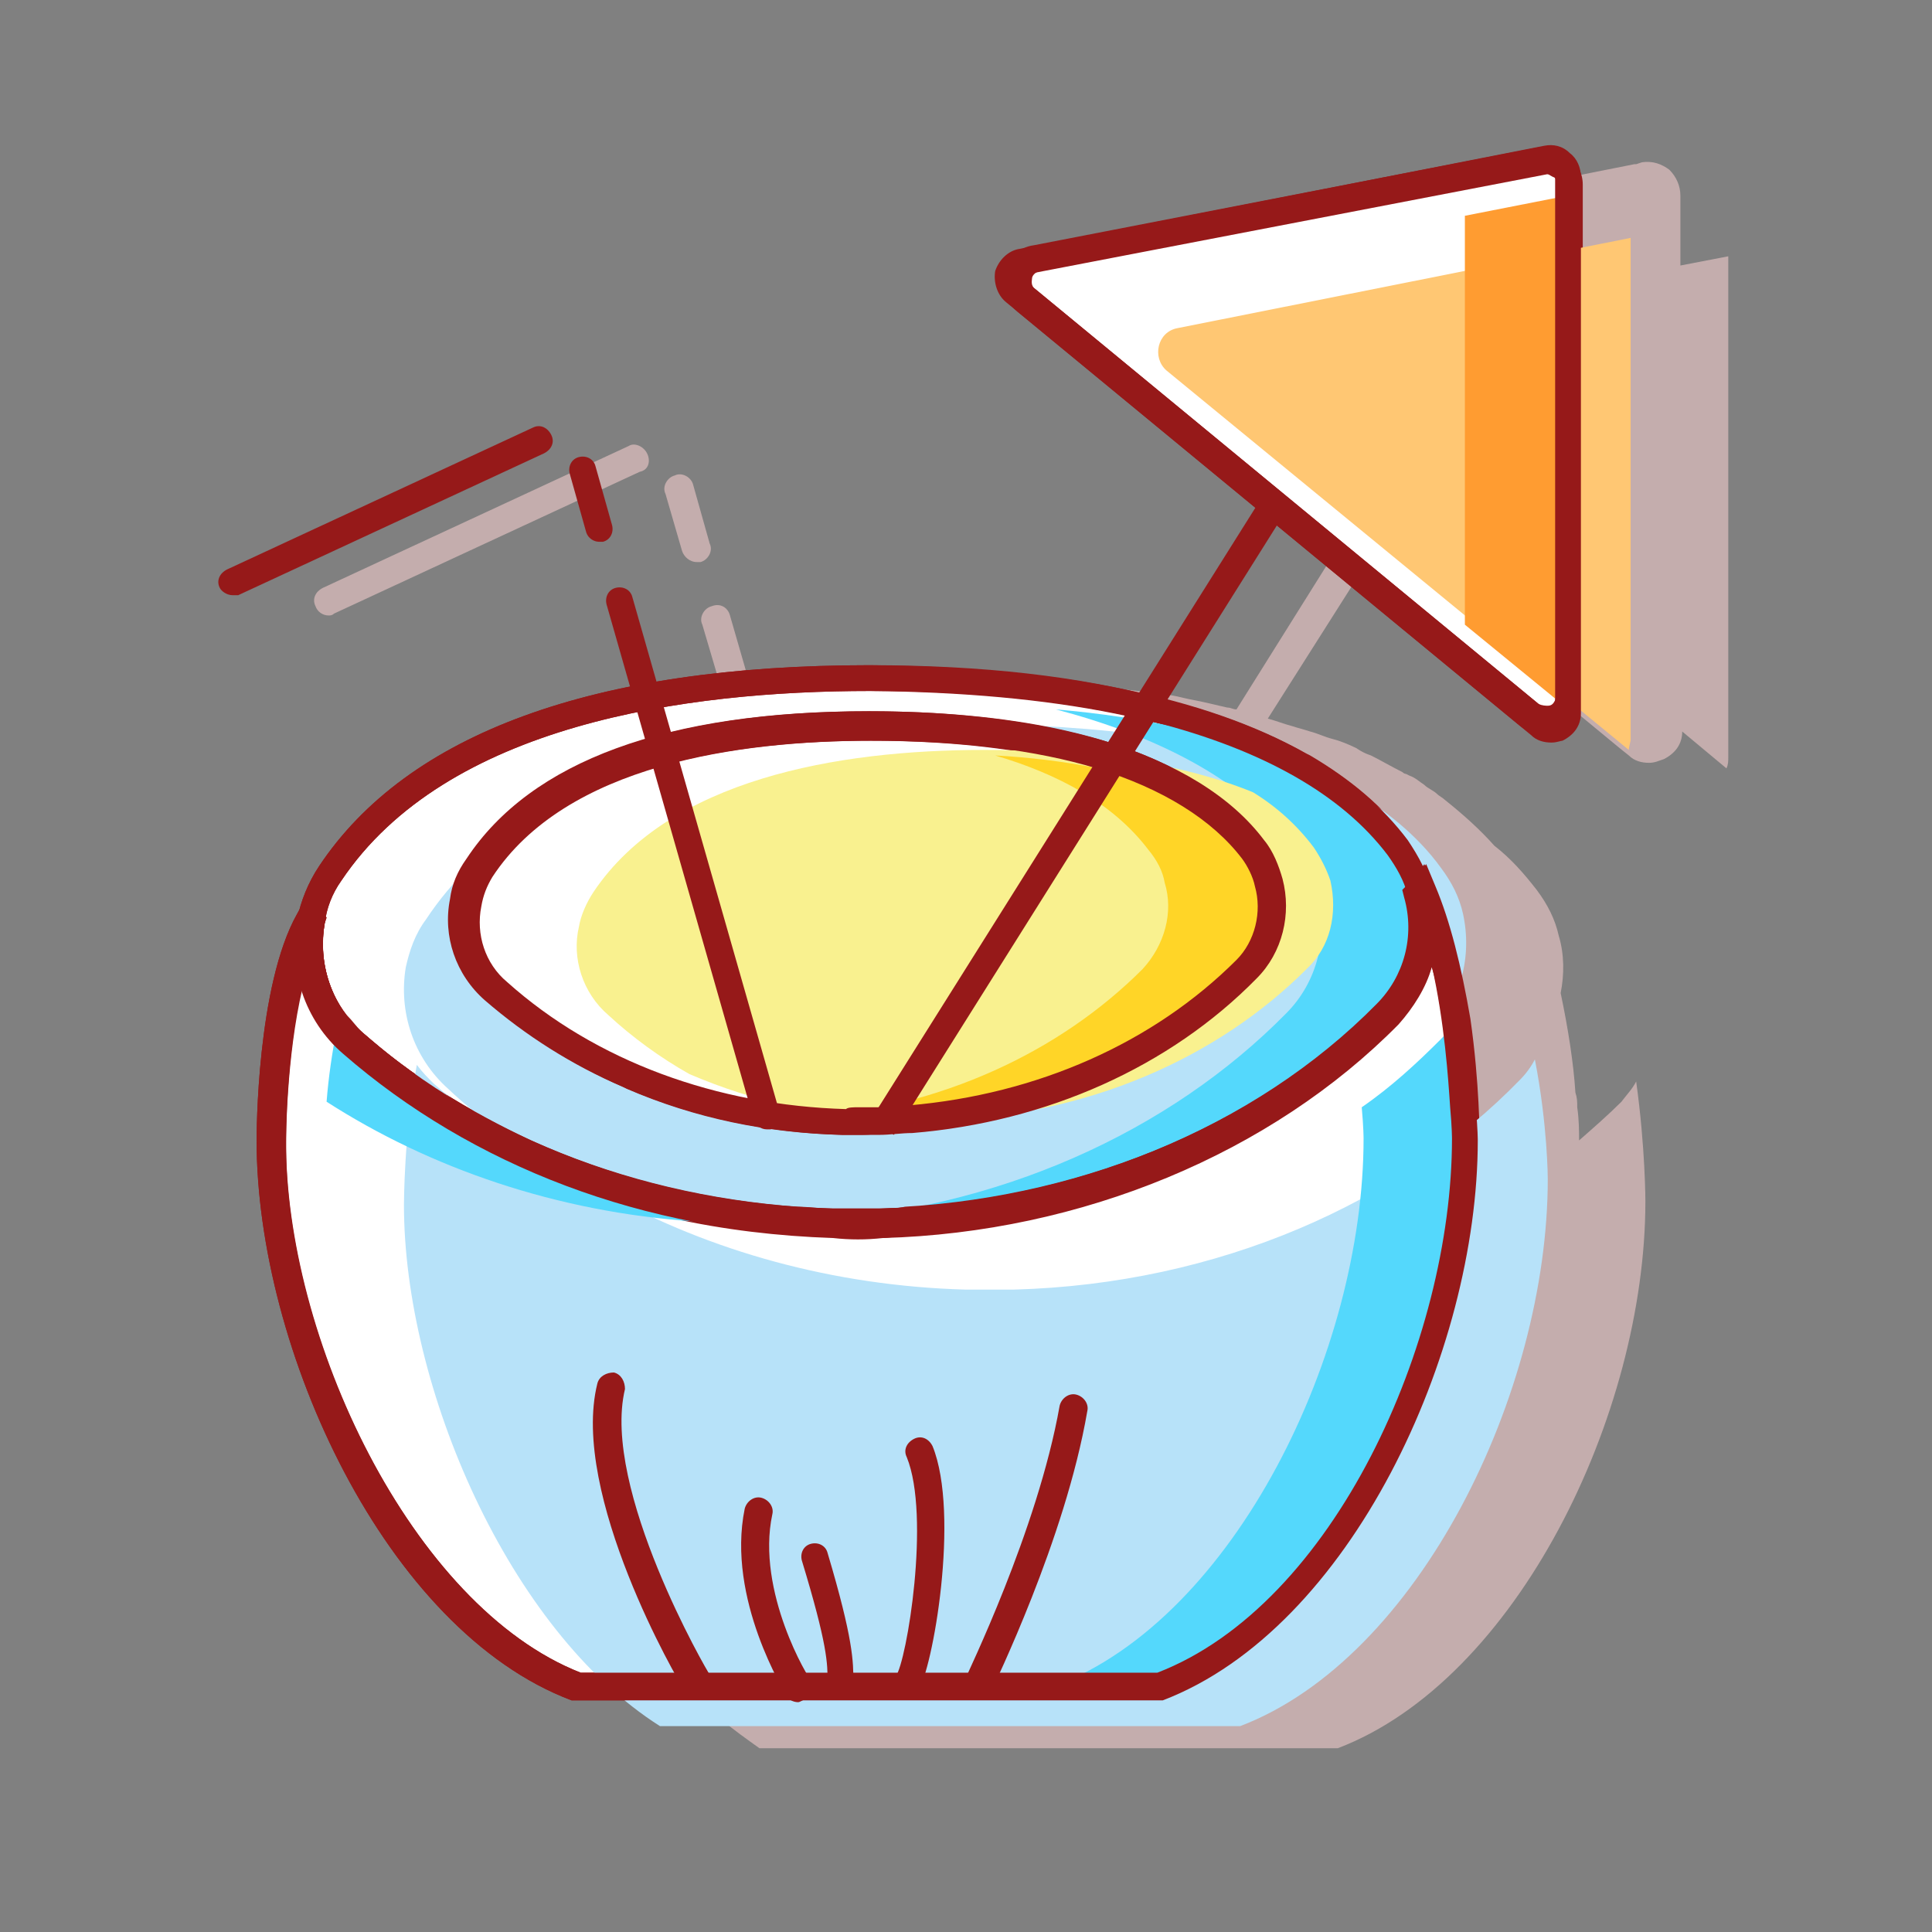 <?xml version="1.0" standalone="no"?><!DOCTYPE svg PUBLIC "-//W3C//DTD SVG 1.1//EN" "http://www.w3.org/Graphics/SVG/1.1/DTD/svg11.dtd"><svg t="1638606570468" class="icon" viewBox="0 0 1024 1024" version="1.1" xmlns="http://www.w3.org/2000/svg" p-id="14555" xmlns:xlink="http://www.w3.org/1999/xlink" width="200" height="200"><rect x="0" y="0" width="1024" height="1024" fill="#808080" stroke="none"/><defs><style type="text/css"></style></defs><path d="M361.515 292.044c0.976 2.929 3.905 5.857 7.81 5.857h1.952c3.905-0.976 6.834-5.857 4.881-9.762l-8.786-31.24c-0.976-3.905-5.857-6.834-9.762-4.881-3.905 0.976-6.834 5.857-4.881 9.762l8.786 30.263z m-18.549-51.741c-1.952-3.905-6.834-5.857-9.762-3.905l-162.056 75.171c-3.905 1.952-5.857 5.857-3.905 9.762 0.976 2.929 3.905 4.881 6.834 4.881 0.976 0 1.952 0 2.929-0.976l162.056-75.171c4.881-0.976 5.857-5.857 3.905-9.762z m547.671-99.577v-37.097c0-4.881-1.952-9.762-5.857-13.667-3.905-2.929-8.786-4.881-14.644-3.905l-2.929 0.976h-0.976L709.057 118.273l-116.173 22.454c-6.834 0.976-11.715 5.857-13.667 12.691-1.952 6.834 0.976 12.691 5.857 17.572l50.765 41.978 80.052 66.384-60.527 96.648c-1.952 0-2.929-0.976-4.881-0.976-3.905-0.976-8.786-1.952-12.691-2.929-4.881-0.976-9.762-1.952-13.667-2.929-4.881-0.976-9.762-1.952-14.644-1.952-5.857-0.976-12.691-1.952-19.525-1.952-2.929 0-6.834-0.976-9.762-0.976-8.786-0.976-17.572-0.976-27.335-1.952h-7.81c-10.739 0-20.501-0.976-32.216-0.976-41.978 0-79.076 2.929-113.244 8.786L386.897 326.212c-0.976-3.905-4.881-6.834-9.762-4.881-3.905 0.976-6.834 5.857-4.881 9.762l12.691 42.955c-77.123 15.62-132.769 47.836-164.009 94.695-4.881 6.834-7.81 14.644-9.762 22.454l-0.976 2.929c-21.477 39.05-21.477 117.149-21.477 120.078 0 110.315 68.337 259.68 166.937 297.754h27.335c5.857 4.881 12.691 9.762 19.525 14.644H709.057c94.695-36.121 163.032-176.7 163.032-289.944 0 0 0-28.311-4.881-63.456-1.952 3.905-4.881 6.834-7.81 10.739-6.834 6.834-14.644 13.667-22.454 20.501 0-4.881 0-10.739-0.976-17.572 0-2.929 0-4.881-0.976-7.81-0.976-15.62-3.905-34.168-7.81-52.717 1.952-9.762 1.952-20.501-0.976-30.263-1.952-8.786-5.857-16.596-11.715-24.406-6.834-8.786-13.667-16.596-22.454-23.43-7.81-8.786-16.596-16.596-26.359-24.406-0.976-0.976-2.929-1.952-3.905-2.929-1.952-1.952-4.881-2.929-6.834-4.881-2.929-1.952-4.881-3.905-7.81-4.881l-1.952-0.976c-0.976 0-1.952-0.976-1.952-0.976-5.857-2.929-10.739-5.857-16.596-8.786-2.929-0.976-4.881-1.952-7.81-3.905-3.905-1.952-8.786-3.905-12.691-4.881-3.905-0.976-7.81-2.929-11.715-3.905-2.929-0.976-6.834-1.952-9.762-2.929-3.905-0.976-8.786-2.929-12.691-3.905l57.598-90.79 128.864 106.41 4.881 3.905c2.929 2.929 6.834 3.905 10.739 3.905 2.929 0 4.881-0.976 7.81-1.952 5.857-2.929 9.762-7.81 9.762-14.644l23.43 19.525c0.976-1.952 0.976-3.905 0.976-5.857V135.845l-25.382 4.881z" fill="#C4ADAD" p-id="14556"></path><path d="M736.392 537.08c-64.432 65.408-160.104 107.387-268.466 111.292H442.543c-58.574-1.952-114.22-14.644-163.032-37.097-34.168-15.62-65.408-35.145-91.767-58.574-18.549-16.596-26.359-41.002-22.454-64.432 1.952-8.786 4.881-17.572 10.739-25.382 54.67-82.981 177.676-103.482 286.039-103.482 77.123 0 166.937 10.739 229.417 46.86 19.525 11.715 37.097 25.382 49.788 42.955 5.857 7.81 9.762 15.62 11.715 24.406 5.857 22.454 0 45.883-16.596 63.456z" fill="#FFFFFF" p-id="14557"></path><path d="M453.282 655.205h-12.691c-58.574-1.952-114.22-13.667-164.985-37.097-34.168-15.62-66.384-35.145-93.719-59.551-20.501-17.572-29.287-44.907-24.406-71.266 1.952-9.762 5.857-19.525 11.715-28.311C216.055 388.692 314.655 352.571 461.091 352.571c100.553 0.976 177.676 16.596 231.369 46.86l1.952 0.976c21.477 12.691 39.05 27.335 51.741 44.907 5.857 8.786 10.739 17.572 12.691 27.335 6.834 25.382 0 51.741-18.549 70.289-67.361 68.337-167.914 110.315-273.348 113.244-3.905-0.976-8.786-0.976-13.667-0.976z m7.81-288.967c-97.624 0-224.536 17.572-280.181 100.553-4.881 6.834-7.81 14.644-8.786 22.454-3.905 21.477 3.905 43.931 19.525 57.598 26.359 23.43 56.622 41.978 89.814 57.598 49.788 22.454 103.482 35.145 160.104 36.121H466.949c102.505-2.929 199.153-42.955 263.585-108.363 14.644-14.644 20.501-36.121 14.644-56.622-1.952-7.81-5.857-14.644-10.739-21.477-11.715-15.62-27.335-28.311-45.883-40.026h-0.976l-1.952-1.952c-50.765-30.263-126.911-44.907-224.536-45.883z" fill="#961919" p-id="14558"></path><path d="M757.869 547.819c-64.432 65.408-160.104 107.387-268.466 111.292H464.02c-58.574-1.952-114.22-14.644-163.032-37.097-23.43-12.691-44.907-27.335-63.456-44.907-18.549-16.596-26.359-41.002-22.454-64.432 1.952-8.786 4.881-17.572 10.739-25.382 54.67-82.981 177.676-103.482 286.039-103.482 66.384 0 142.531 7.81 202.082 33.192 19.525 11.715 37.097 25.382 49.788 42.955 5.857 7.81 9.762 15.62 11.715 24.406 4.881 22.454-0.976 45.883-17.572 63.456z" fill="#B7E2F9" p-id="14559"></path><path d="M736.392 537.08c-64.432 65.408-160.104 107.387-268.466 111.292H442.543c-5.857 0-10.739 0-16.596-0.976 103.482-5.857 194.272-47.836 255.775-110.315 16.596-16.596 22.454-41.002 16.596-63.456-1.952-8.786-5.857-16.596-11.715-24.406-28.311-37.097-75.171-59.551-126.911-73.218 45.883 3.905 92.743 13.667 131.793 30.263 19.525 11.715 37.097 25.382 49.788 42.955 5.857 7.81 9.762 15.62 11.715 24.406 5.857 22.454 0 45.883-16.596 63.456z" fill="#54D8FC" p-id="14560"></path><path d="M660.245 513.65c-46.86 46.86-116.173 78.099-195.248 80.052h-18.549c-41.002-0.976-79.076-9.762-113.244-24.406-26.359-11.715-50.765-26.359-71.266-44.907-13.667-11.715-19.525-30.263-15.62-46.86 0.976-5.857 3.905-12.691 7.81-18.549 40.026-59.551 128.864-75.171 206.963-75.171 57.598 0 123.983 7.81 169.866 36.121 12.691 7.81 23.43 17.572 32.216 29.287 3.905 5.857 6.834 11.715 8.786 17.572 3.905 17.572 0 35.145-11.715 46.86z" fill="#FFFFFF" p-id="14561"></path><path d="M455.234 601.512h-8.786c-40.026-0.976-78.099-8.786-114.22-24.406l-1.952-0.976c-27.335-11.715-51.741-27.335-73.218-45.883-15.62-13.667-22.454-34.168-18.549-53.693 0.976-7.81 3.905-14.644 8.786-21.477 34.168-51.741 106.41-78.099 212.821-78.099 76.147 0 134.721 12.691 173.771 37.097l3.905 1.952c12.691 7.81 23.43 17.572 31.24 28.311 4.881 5.857 7.81 13.667 9.762 20.501 4.881 18.549 0 39.05-13.667 52.717-49.788 49.788-122.03 80.052-200.129 82.981-2.929 0.976-5.857 0.976-9.762 0.976z m0-14.644h9.762c74.194-1.952 143.507-30.263 190.367-78.099 9.762-9.762 13.667-25.382 9.762-39.05-0.976-4.881-3.905-10.739-6.834-14.644-7.81-9.762-17.572-18.549-29.287-26.359h-4.881v-2.929c-37.097-21.477-92.743-33.192-163.032-33.192-70.289 0-162.056 12.691-201.106 72.242-2.929 4.881-4.881 9.762-5.857 15.62-2.929 14.644 1.952 30.263 13.667 40.026 19.525 17.572 41.978 31.24 67.361 42.955l1.952 0.976c34.168 14.644 71.266 22.454 110.315 23.43 1.952-0.976 4.881-0.976 7.81-0.976z" fill="#961919" p-id="14562"></path><path d="M692.461 513.65c-46.86 46.86-116.173 78.099-195.248 80.052h-18.549c-41.002-0.976-79.076-9.762-113.244-24.406-15.62-8.786-30.263-19.525-42.955-31.24-13.667-11.715-19.525-30.263-15.62-46.86 0.976-5.857 3.905-12.691 7.81-18.549 40.026-59.551 128.864-75.171 206.963-75.171 46.86 0 99.577 4.881 142.531 22.454 12.691 7.81 23.43 17.572 32.216 29.287 3.905 5.857 6.834 11.715 8.786 17.572 3.905 17.572 0 35.145-12.691 46.86z" fill="#F9F18F" p-id="14563"></path><path d="M660.245 513.65c-46.86 46.86-116.173 78.099-195.248 80.052h-18.549c-6.834 0-13.667-0.976-19.525-0.976 72.242-5.857 134.721-35.145 178.652-79.076 11.715-12.691 16.596-30.263 11.715-45.883-0.976-5.857-3.905-11.715-8.786-17.572-18.549-24.406-47.836-40.026-81.028-49.788 36.121 1.952 72.242 8.786 103.482 20.501 12.691 7.81 23.43 17.572 32.216 29.287 3.905 5.857 6.834 11.715 8.786 17.572 3.905 16.596 0 34.168-11.715 45.883z" fill="#FFD527" p-id="14564"></path><path d="M777.394 603.465c0 113.244-68.337 253.823-163.032 289.944H305.869c-94.695-36.121-162.056-183.533-162.056-289.944 0 0 0-79.076 20.501-116.173l0.976 0.976c-3.905 18.549 0.976 39.05 12.691 54.67 2.929 3.905 5.857 6.834 8.786 9.762 26.359 23.43 57.598 42.955 91.767 58.574 48.812 22.454 103.482 35.145 163.032 37.097H466.949c108.363-2.929 205.011-45.883 268.466-111.292 16.596-16.596 22.454-41.002 16.596-63.456 0.976-0.976 0.976-0.976 0.976-1.952 8.786 20.501 14.644 45.883 17.572 69.313 6.834 34.168 6.834 62.479 6.834 62.479z" fill="#FFFFFF" p-id="14565"></path><path d="M615.338 901.218h-312.397c-98.6-37.097-166.937-186.462-166.937-296.777 0-2.929 0-82.004 21.477-120.078l4.881-8.786 10.739 10.739-0.976 2.929c-2.929 17.572 0.976 35.145 11.715 48.812 2.929 2.929 4.881 5.857 7.81 8.786 26.359 23.43 56.622 41.978 89.814 57.598 49.788 22.454 103.482 35.145 160.104 36.121H466.949c102.505-2.929 199.153-42.955 263.585-108.363 14.644-14.644 20.501-36.121 14.644-56.622l-0.976-3.905 3.905-3.905 7.81-9.762 4.881 11.715c7.81 18.549 13.667 41.978 18.549 70.289 4.881 34.168 4.881 62.479 4.881 64.432 0 112.268-67.361 258.704-166.937 296.777h-1.952z m-307.516-14.644h305.564c93.719-36.121 156.199-175.723 156.199-283.11 0 0 0-28.311-4.881-61.503-1.952-10.739-2.929-20.501-5.857-29.287-2.929 10.739-9.762 21.477-17.572 30.263-67.361 68.337-167.914 110.315-273.348 113.244-8.786 0.976-17.572 0.976-26.359 0-58.574-1.952-114.22-13.667-164.985-37.097-34.168-15.62-66.384-35.145-93.719-59.551-3.905-2.929-6.834-6.834-9.762-10.739-5.857-7.81-9.762-16.596-12.691-25.382-8.786 37.097-8.786 81.028-8.786 82.004-0.976 102.505 66.384 246.013 156.199 281.158z" fill="#961919" p-id="14566"></path><path d="M820.348 624.942c0 113.244-68.337 253.823-163.032 289.944H349.8c-80.052-50.765-135.698-179.628-135.698-276.276 0 0 0-38.073 6.834-74.194 2.929 3.905 5.857 6.834 8.786 9.762 26.359 23.43 57.598 42.955 91.767 58.574 54.67 30.263 120.078 48.812 190.367 50.765H537.238c108.363-2.929 205.011-45.883 268.466-111.292 2.929-2.929 5.857-6.834 7.81-10.739 6.834 35.145 6.834 63.456 6.834 63.456z" fill="#B7E2F9" p-id="14567"></path><path d="M368.349 647.396c-73.218-4.881-140.579-28.311-195.248-63.456 0.976-12.691 2.929-26.359 5.857-41.002 2.929 3.905 5.857 6.834 8.786 9.762 26.359 23.43 57.598 42.955 91.767 58.574 26.359 15.62 56.622 27.335 88.838 36.121zM777.394 603.465c0 113.244-68.337 253.823-163.032 289.944h-54.67c94.695-36.121 163.032-176.7 163.032-289.944 0 0 0-5.857-0.976-16.596 15.62-10.739 29.287-23.43 41.978-36.121 2.929-2.929 5.857-6.834 7.81-10.739 5.857 35.145 5.857 63.456 5.857 63.456z" fill="#54D8FC" p-id="14568"></path><path d="M406.422 598.583c-2.929 0-5.857-1.952-6.834-4.881l-78.099-273.348c-0.976-3.905 0.976-7.81 4.881-8.786 3.905-0.976 7.81 0.976 8.786 4.881l78.099 273.348c0.976 3.905-0.976 7.81-4.881 8.786H406.422zM317.584 287.162c-2.929 0-5.857-1.952-6.834-4.881l-8.786-31.24c-0.976-3.905 0.976-7.81 4.881-8.786 3.905-0.976 7.81 0.976 8.786 4.881l8.786 31.24c0.976 3.905-0.976 7.81-4.881 8.786h-1.952zM123.312 315.473c-2.929 0-5.857-1.952-6.834-3.905-1.952-3.905 0-7.81 3.905-9.762l162.056-75.171c3.905-1.952 7.81 0 9.762 3.905 1.952 3.905 0 7.81-3.905 9.762l-162.056 75.171H123.312zM461.394 593.693l302.85-481.902 12.398 7.79L473.783 601.483z" fill="#961919" p-id="14569"></path><path d="M831.087 97.772v271.395c0 1.952-0.976 3.905-0.976 5.857-3.905 6.834-12.691 9.762-19.525 3.905l-266.514-219.654c-7.81-6.834-4.881-20.501 5.857-22.454l266.514-51.741c7.81-1.952 14.644 4.881 14.644 12.691z" fill="#FFFFFF" p-id="14570"></path><path d="M818.396 389.668c-4.881 0-8.786-1.952-12.691-4.881l-266.514-219.654c-5.857-4.881-8.786-12.691-6.834-20.501 1.952-7.81 7.81-13.667 15.62-14.644l266.514-51.741c5.857-0.976 11.715 0 16.596 3.905s7.81 9.762 7.81 15.62v271.395c0 2.929-0.976 5.857-1.952 8.786-2.929 5.857-7.81 9.762-13.667 10.739-1.952 0-2.929 0.976-4.881 0.976z m0-297.754h-0.976l-266.514 51.741c-2.929 0.976-3.905 2.929-3.905 3.905 0 0.976-0.976 3.905 1.952 5.857l266.514 219.654c1.952 0.976 3.905 0.976 4.881 0.976 1.952 0 2.929-0.976 3.905-2.929 0-0.976 0.976-1.952 0.976-2.929V97.772c0-1.952-0.976-3.905-1.952-3.905-1.952-0.976-2.929-1.952-4.881-1.952z" fill="#961919" p-id="14571"></path><path d="M864.279 126.083V391.62c0 1.952-0.976 3.905-0.976 5.857L618.266 196.372c-7.81-6.834-4.881-20.501 5.857-22.454l240.155-47.836z" fill="#FFC773" p-id="14572"></path><path d="M831.087 103.629v265.538c0 1.952-0.976 3.905-0.976 5.857l-53.693-43.931V114.368l54.67-10.739z" fill="#FF9C31" p-id="14573"></path><path d="M615.338 901.218h-312.397c-98.6-37.097-166.937-186.462-166.937-296.777 0-2.929 0-82.004 21.477-120.078l4.881-8.786 10.739 10.739-0.976 2.929c-3.905 21.477 3.905 43.931 19.525 57.598 12.691 10.739 25.382 21.477 39.05 30.263 55.646 36.121 122.03 57.598 191.343 62.479 6.834 0 12.691 0.976 18.549 0.976H465.973c102.505-2.929 199.153-42.955 263.585-108.363 14.644-14.644 20.501-36.121 14.644-56.622l-0.976-3.905 3.905-3.905 7.81-9.762 4.881 11.715c16.596 39.05 21.477 90.79 22.454 118.125 0.976 10.739 0.976 16.596 0.976 16.596 0 112.268-67.361 258.704-166.937 296.777h-0.976z m-307.516-14.644h305.564c93.719-36.121 156.199-175.723 156.199-283.11 0 0 0-5.857-0.976-16.596-0.976-14.644-2.929-44.907-9.762-75.171-2.929 10.739-9.762 21.477-17.572 30.263-67.361 68.337-167.914 110.315-273.348 113.244-8.786 0.976-17.572 0.976-26.359 0-5.857 0-11.715 0-18.549-0.976-72.242-4.881-141.555-27.335-199.153-65.408-14.644-9.762-28.311-19.525-41.002-31.24-10.739-9.762-18.549-22.454-22.454-36.121-8.786 37.097-8.786 81.028-8.786 82.004-0.976 104.458 66.384 247.965 156.199 283.11z" fill="#961919" p-id="14574"></path><path d="M453.282 655.205h-12.691c-98.6-1.952-190.367-37.097-258.704-96.648-20.501-17.572-29.287-44.907-24.406-71.266 1.952-9.762 5.857-19.525 11.715-28.311C216.055 388.692 314.655 352.571 461.091 352.571c59.551 0 111.292 5.857 154.246 17.572 59.551 14.644 104.458 40.026 130.816 75.171 5.857 8.786 10.739 17.572 12.691 27.335 6.834 25.382 0 51.741-18.549 70.289-64.432 65.408-159.127 106.41-260.656 112.268-3.905 0-8.786 0.976-12.691 0.976-3.905-0.976-8.786-0.976-13.667-0.976z m7.81-288.967c-97.624 0-224.536 17.572-280.181 100.553-4.881 6.834-7.81 14.644-8.786 22.454-3.905 21.477 3.905 43.931 19.525 57.598 65.408 57.598 154.246 90.79 249.918 93.719H466.949c3.905 0 8.786 0 12.691-0.976 97.624-5.857 189.391-44.907 251.87-108.363 14.644-14.644 20.501-36.121 14.644-56.622-1.952-7.81-5.857-14.644-10.739-21.477-24.406-32.216-66.384-55.646-123.006-70.289-41.978-10.739-92.743-16.596-151.317-16.596z" fill="#961919" p-id="14575"></path><path d="M455.234 601.512h-8.786c-72.242-1.952-138.626-27.335-188.415-71.266-15.62-13.667-22.454-34.168-18.549-53.693 0.976-7.81 3.905-14.644 8.786-21.477 34.168-51.741 106.41-78.099 212.821-78.099 48.812 0 89.814 5.857 123.983 15.62 38.073 11.715 67.361 29.287 84.933 52.717 4.881 5.857 7.81 13.667 9.762 20.501 4.881 18.549 0 39.05-13.667 52.717-45.883 46.86-111.292 76.147-182.557 82.004-5.857 0-11.715 0.976-17.572 0.976H455.234z m0-14.644h9.762c5.857 0 11.715-0.976 16.596-0.976 68.337-5.857 129.84-33.192 173.771-77.123 9.762-9.762 13.667-25.382 9.762-39.05-0.976-4.881-3.905-10.739-6.834-14.644-15.62-20.501-41.978-37.097-77.123-47.836-32.216-9.762-72.242-14.644-119.101-14.644-70.289 0-162.056 12.691-201.106 72.242-2.929 4.881-4.881 9.762-5.857 15.62-2.929 14.644 1.952 30.263 13.667 40.026 46.86 41.978 111.292 65.408 179.628 67.361 0.976-0.976 3.905-0.976 6.834-0.976zM822.301 393.573c-3.905 0-7.81-0.976-10.739-3.905L533.333 160.251c-4.881-3.905-6.834-10.739-5.857-16.596 1.952-5.857 6.834-10.739 12.691-11.715l278.229-54.67c4.881-0.976 9.762 0 13.667 3.905 3.905 2.929 5.857 7.81 5.857 12.691v284.086c0 6.834-3.905 11.715-9.762 14.644-0.976 0-2.929 0.976-5.857 0.976z m0-301.659L543.096 145.607c-0.976 0-0.976 0.976-0.976 0.976 0 0.976 0 0.976 0.976 1.952l278.229 229.417c0.976 0 0.976 0.976 1.952 0 0.976 0 0.976-0.976 0.976-1.952v-283.11c0-0.976 0-0.976-0.976-0.976 0 0-0.976-0.976-0.976 0zM517.713 900.242c-0.976 0-1.952 0-2.929-0.976-3.905-1.952-4.881-5.857-2.929-9.762 0-0.976 38.073-78.099 49.788-144.484 0.976-3.905 4.881-6.834 8.786-5.857 3.905 0.976 6.834 4.881 5.857 8.786-11.715 68.337-49.788 145.46-50.765 148.389-2.929 1.952-4.881 3.905-7.81 3.905zM423.018 902.195c-1.952 0-4.881-0.976-5.857-2.929-0.976-1.952-32.216-51.741-22.454-99.577 0.976-3.905 4.881-6.834 8.786-5.857 3.905 0.976 6.834 4.881 5.857 8.786-8.786 41.002 19.525 87.862 20.501 87.862 1.952 3.905 0.976 7.81-1.952 9.762-2.929 0.976-3.905 1.952-4.881 1.952zM368.349 899.266c-2.929 0-4.881-0.976-5.857-3.905-2.929-3.905-60.527-103.482-45.883-162.056 0.976-3.905 4.881-5.857 8.786-5.857 3.905 0.976 5.857 4.881 5.857 8.786-12.691 52.717 43.931 150.341 44.907 151.317 1.952 3.905 0.976 7.81-2.929 9.762-2.929 1.952-3.905 1.952-4.881 1.952zM446.448 899.266c-3.905 0-7.81-2.929-7.81-7.81 0-9.762 0-19.525-13.667-64.432-0.976-3.905 0.976-7.81 4.881-8.786 3.905-0.976 7.81 0.976 8.786 4.881 13.667 45.883 13.667 57.598 13.667 68.337 1.952 4.881-1.952 7.81-5.857 7.81zM480.616 899.266c-0.976 0-2.929 0-3.905-0.976-2.929-1.952-3.905-6.834-1.952-9.762 5.857-7.81 18.549-84.933 5.857-116.173-1.952-3.905 0-7.81 3.905-9.762 3.905-1.952 7.81 0 9.762 3.905 14.644 36.121 0 119.101-7.81 129.84-0.976 1.952-2.929 2.929-5.857 2.929z" fill="#961919" p-id="14576"></path></svg>